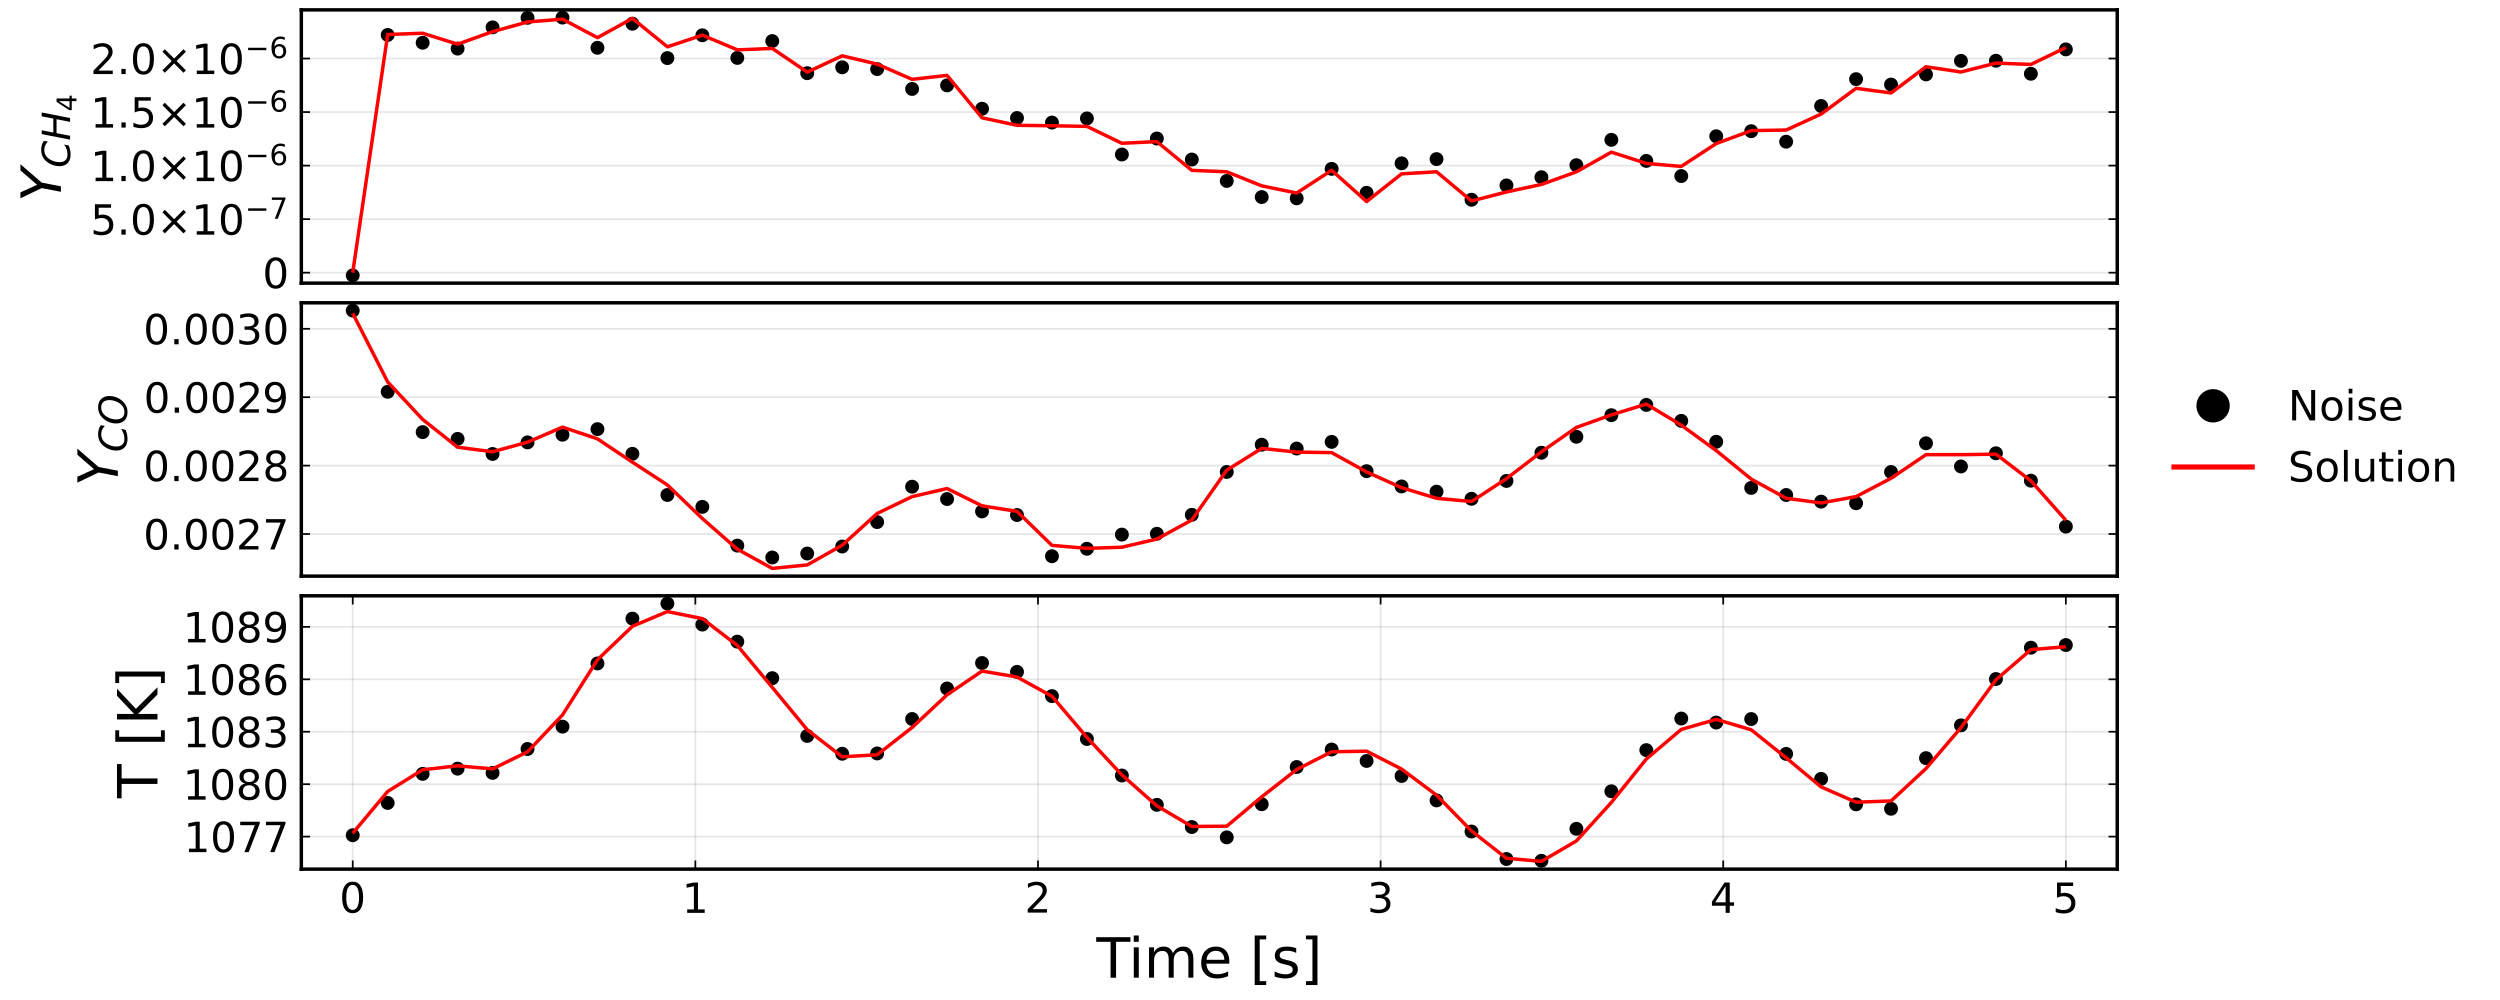 <?xml version="1.0" encoding="utf-8" standalone="no"?>
<!DOCTYPE svg PUBLIC "-//W3C//DTD SVG 1.1//EN"
  "http://www.w3.org/Graphics/SVG/1.1/DTD/svg11.dtd">
<!-- Created with matplotlib (https://matplotlib.org/) -->
<svg height="288pt" version="1.1" viewBox="0 0 720 288" width="720pt" xmlns="http://www.w3.org/2000/svg" xmlns:xlink="http://www.w3.org/1999/xlink">
 <defs>
  <style type="text/css">*{stroke-linecap:butt;stroke-linejoin:round;}</style>
 </defs>
 <g id="figure_1">
  <g id="patch_1">
   <path d="M 0 288 
L 720 288 
L 720 0 
L 0 0 
z
" style="fill:#ffffff;"/>
  </g>
  <g id="axes_1">
   <g id="patch_2">
    <path d="M 86.784 81.545 
L 609.765 81.545 
L 609.765 2.835 
L 86.784 2.835 
z
" style="fill:#ffffff;"/>
   </g>
   <g id="matplotlib.axis_1">
    <g id="xtick_1"/>
    <g id="xtick_2"/>
    <g id="xtick_3"/>
    <g id="xtick_4"/>
    <g id="xtick_5"/>
    <g id="xtick_6"/>
   </g>
   <g id="matplotlib.axis_2">
    <g id="ytick_1">
     <g id="line2d_1">
      <path clip-path="url(#pe1957a071e)" d="M 86.784 78.524 
L 609.765 78.524 
" style="fill:none;stroke:#000000;stroke-linecap:square;stroke-opacity:0.1;stroke-width:0.5;"/>
     </g>
     <g id="line2d_2">
      <defs>
       <path d="M 0 0 
L 2.5 0 
" id="m82d00d1cd9" style="stroke:#000000;stroke-width:0.5;"/>
      </defs>
      <g>
       <use style="stroke:#000000;stroke-width:0.5;" x="86.784" xlink:href="#m82d00d1cd9" y="78.524"/>
      </g>
     </g>
     <g id="line2d_3">
      <defs>
       <path d="M 0 0 
L -2.5 0 
" id="ma6e614c2e3" style="stroke:#000000;stroke-width:0.5;"/>
      </defs>
      <g>
       <use style="stroke:#000000;stroke-width:0.5;" x="609.765" xlink:href="#ma6e614c2e3" y="78.524"/>
      </g>
     </g>
     <g id="text_1">
      <!-- $\mathregular{0}$ -->
      <g transform="translate(75.604 83.083)scale(0.12 -0.12)">
       <defs>
        <path d="M 31.781 66.406 
Q 24.172 66.406 20.328 58.906 
Q 16.5 51.422 16.5 36.375 
Q 16.5 21.391 20.328 13.891 
Q 24.172 6.391 31.781 6.391 
Q 39.453 6.391 43.281 13.891 
Q 47.125 21.391 47.125 36.375 
Q 47.125 51.422 43.281 58.906 
Q 39.453 66.406 31.781 66.406 
z
M 31.781 74.219 
Q 44.047 74.219 50.516 64.516 
Q 56.984 54.828 56.984 36.375 
Q 56.984 17.969 50.516 8.266 
Q 44.047 -1.422 31.781 -1.422 
Q 19.531 -1.422 13.062 8.266 
Q 6.594 17.969 6.594 36.375 
Q 6.594 54.828 13.062 64.516 
Q 19.531 74.219 31.781 74.219 
z
" id="DejaVuSans-48"/>
       </defs>
       <use transform="translate(0 0.781)" xlink:href="#DejaVuSans-48"/>
      </g>
     </g>
    </g>
    <g id="ytick_2">
     <g id="line2d_4">
      <path clip-path="url(#pe1957a071e)" d="M 86.784 63.108 
L 609.765 63.108 
" style="fill:none;stroke:#000000;stroke-linecap:square;stroke-opacity:0.1;stroke-width:0.5;"/>
     </g>
     <g id="line2d_5">
      <g>
       <use style="stroke:#000000;stroke-width:0.5;" x="86.784" xlink:href="#m82d00d1cd9" y="63.108"/>
      </g>
     </g>
     <g id="line2d_6">
      <g>
       <use style="stroke:#000000;stroke-width:0.5;" x="609.765" xlink:href="#ma6e614c2e3" y="63.108"/>
      </g>
     </g>
     <g id="text_2">
      <!-- $\mathregular{5.0×10^{-7}}$ -->
      <g transform="translate(26.044 67.667)scale(0.12 -0.12)">
       <defs>
        <path d="M 10.797 72.906 
L 49.516 72.906 
L 49.516 64.594 
L 19.828 64.594 
L 19.828 46.734 
Q 21.969 47.469 24.109 47.828 
Q 26.266 48.188 28.422 48.188 
Q 40.625 48.188 47.75 41.5 
Q 54.891 34.812 54.891 23.391 
Q 54.891 11.625 47.562 5.094 
Q 40.234 -1.422 26.906 -1.422 
Q 22.312 -1.422 17.547 -0.641 
Q 12.797 0.141 7.719 1.703 
L 7.719 11.625 
Q 12.109 9.234 16.797 8.062 
Q 21.484 6.891 26.703 6.891 
Q 35.156 6.891 40.078 11.328 
Q 45.016 15.766 45.016 23.391 
Q 45.016 31 40.078 35.438 
Q 35.156 39.891 26.703 39.891 
Q 22.75 39.891 18.812 39.016 
Q 14.891 38.141 10.797 36.281 
z
" id="DejaVuSans-53"/>
        <path d="M 10.688 12.406 
L 21 12.406 
L 21 0 
L 10.688 0 
z
" id="DejaVuSans-46"/>
        <path d="M 70.125 53.719 
L 47.797 31.297 
L 70.125 8.984 
L 64.312 3.078 
L 41.891 25.484 
L 19.484 3.078 
L 13.719 8.984 
L 35.984 31.297 
L 13.719 53.719 
L 19.484 59.625 
L 41.891 37.203 
L 64.312 59.625 
z
" id="DejaVuSans-215"/>
        <path d="M 12.406 8.297 
L 28.516 8.297 
L 28.516 63.922 
L 10.984 60.406 
L 10.984 69.391 
L 28.422 72.906 
L 38.281 72.906 
L 38.281 8.297 
L 54.391 8.297 
L 54.391 0 
L 12.406 0 
z
" id="DejaVuSans-49"/>
        <path d="M 10.594 35.5 
L 73.188 35.5 
L 73.188 27.203 
L 10.594 27.203 
z
" id="DejaVuSans-8722"/>
        <path d="M 8.203 72.906 
L 55.078 72.906 
L 55.078 68.703 
L 28.609 0 
L 18.312 0 
L 43.219 64.594 
L 8.203 64.594 
z
" id="DejaVuSans-55"/>
       </defs>
       <use transform="translate(0 0.684)" xlink:href="#DejaVuSans-53"/>
       <use transform="translate(63.623 0.684)" xlink:href="#DejaVuSans-46"/>
       <use transform="translate(95.41 0.684)" xlink:href="#DejaVuSans-48"/>
       <use transform="translate(159.033 0.684)" xlink:href="#DejaVuSans-215"/>
       <use transform="translate(242.822 0.684)" xlink:href="#DejaVuSans-49"/>
       <use transform="translate(306.445 0.684)" xlink:href="#DejaVuSans-48"/>
       <use transform="translate(371.025 38.966)scale(0.7)" xlink:href="#DejaVuSans-8722"/>
       <use transform="translate(429.678 38.966)scale(0.7)" xlink:href="#DejaVuSans-55"/>
      </g>
     </g>
    </g>
    <g id="ytick_3">
     <g id="line2d_7">
      <path clip-path="url(#pe1957a071e)" d="M 86.784 47.693 
L 609.765 47.693 
" style="fill:none;stroke:#000000;stroke-linecap:square;stroke-opacity:0.1;stroke-width:0.5;"/>
     </g>
     <g id="line2d_8">
      <g>
       <use style="stroke:#000000;stroke-width:0.5;" x="86.784" xlink:href="#m82d00d1cd9" y="47.693"/>
      </g>
     </g>
     <g id="line2d_9">
      <g>
       <use style="stroke:#000000;stroke-width:0.5;" x="609.765" xlink:href="#ma6e614c2e3" y="47.693"/>
      </g>
     </g>
     <g id="text_3">
      <!-- $\mathregular{1.0×10^{-6}}$ -->
      <g transform="translate(26.044 52.252)scale(0.12 -0.12)">
       <defs>
        <path d="M 33.016 40.375 
Q 26.375 40.375 22.484 35.828 
Q 18.609 31.297 18.609 23.391 
Q 18.609 15.531 22.484 10.953 
Q 26.375 6.391 33.016 6.391 
Q 39.656 6.391 43.531 10.953 
Q 47.406 15.531 47.406 23.391 
Q 47.406 31.297 43.531 35.828 
Q 39.656 40.375 33.016 40.375 
z
M 52.594 71.297 
L 52.594 62.312 
Q 48.875 64.062 45.094 64.984 
Q 41.312 65.922 37.594 65.922 
Q 27.828 65.922 22.672 59.328 
Q 17.531 52.734 16.797 39.406 
Q 19.672 43.656 24.016 45.922 
Q 28.375 48.188 33.594 48.188 
Q 44.578 48.188 50.953 41.516 
Q 57.328 34.859 57.328 23.391 
Q 57.328 12.156 50.688 5.359 
Q 44.047 -1.422 33.016 -1.422 
Q 20.359 -1.422 13.672 8.266 
Q 6.984 17.969 6.984 36.375 
Q 6.984 53.656 15.188 63.938 
Q 23.391 74.219 37.203 74.219 
Q 40.922 74.219 44.703 73.484 
Q 48.484 72.75 52.594 71.297 
z
" id="DejaVuSans-54"/>
       </defs>
       <use transform="translate(0 0.766)" xlink:href="#DejaVuSans-49"/>
       <use transform="translate(63.623 0.766)" xlink:href="#DejaVuSans-46"/>
       <use transform="translate(95.41 0.766)" xlink:href="#DejaVuSans-48"/>
       <use transform="translate(159.033 0.766)" xlink:href="#DejaVuSans-215"/>
       <use transform="translate(242.822 0.766)" xlink:href="#DejaVuSans-49"/>
       <use transform="translate(306.445 0.766)" xlink:href="#DejaVuSans-48"/>
       <use transform="translate(371.025 39.047)scale(0.7)" xlink:href="#DejaVuSans-8722"/>
       <use transform="translate(429.678 39.047)scale(0.7)" xlink:href="#DejaVuSans-54"/>
      </g>
     </g>
    </g>
    <g id="ytick_4">
     <g id="line2d_10">
      <path clip-path="url(#pe1957a071e)" d="M 86.784 32.277 
L 609.765 32.277 
" style="fill:none;stroke:#000000;stroke-linecap:square;stroke-opacity:0.1;stroke-width:0.5;"/>
     </g>
     <g id="line2d_11">
      <g>
       <use style="stroke:#000000;stroke-width:0.5;" x="86.784" xlink:href="#m82d00d1cd9" y="32.277"/>
      </g>
     </g>
     <g id="line2d_12">
      <g>
       <use style="stroke:#000000;stroke-width:0.5;" x="609.765" xlink:href="#ma6e614c2e3" y="32.277"/>
      </g>
     </g>
     <g id="text_4">
      <!-- $\mathregular{1.5×10^{-6}}$ -->
      <g transform="translate(26.044 36.836)scale(0.12 -0.12)">
       <use transform="translate(0 0.766)" xlink:href="#DejaVuSans-49"/>
       <use transform="translate(63.623 0.766)" xlink:href="#DejaVuSans-46"/>
       <use transform="translate(95.41 0.766)" xlink:href="#DejaVuSans-53"/>
       <use transform="translate(159.033 0.766)" xlink:href="#DejaVuSans-215"/>
       <use transform="translate(242.822 0.766)" xlink:href="#DejaVuSans-49"/>
       <use transform="translate(306.445 0.766)" xlink:href="#DejaVuSans-48"/>
       <use transform="translate(371.025 39.047)scale(0.7)" xlink:href="#DejaVuSans-8722"/>
       <use transform="translate(429.678 39.047)scale(0.7)" xlink:href="#DejaVuSans-54"/>
      </g>
     </g>
    </g>
    <g id="ytick_5">
     <g id="line2d_13">
      <path clip-path="url(#pe1957a071e)" d="M 86.784 16.862 
L 609.765 16.862 
" style="fill:none;stroke:#000000;stroke-linecap:square;stroke-opacity:0.1;stroke-width:0.5;"/>
     </g>
     <g id="line2d_14">
      <g>
       <use style="stroke:#000000;stroke-width:0.5;" x="86.784" xlink:href="#m82d00d1cd9" y="16.862"/>
      </g>
     </g>
     <g id="line2d_15">
      <g>
       <use style="stroke:#000000;stroke-width:0.5;" x="609.765" xlink:href="#ma6e614c2e3" y="16.862"/>
      </g>
     </g>
     <g id="text_5">
      <!-- $\mathregular{2.0×10^{-6}}$ -->
      <g transform="translate(26.044 21.421)scale(0.12 -0.12)">
       <defs>
        <path d="M 19.188 8.297 
L 53.609 8.297 
L 53.609 0 
L 7.328 0 
L 7.328 8.297 
Q 12.938 14.109 22.625 23.891 
Q 32.328 33.688 34.812 36.531 
Q 39.547 41.844 41.422 45.531 
Q 43.312 49.219 43.312 52.781 
Q 43.312 58.594 39.234 62.25 
Q 35.156 65.922 28.609 65.922 
Q 23.969 65.922 18.812 64.312 
Q 13.672 62.703 7.812 59.422 
L 7.812 69.391 
Q 13.766 71.781 18.938 73 
Q 24.125 74.219 28.422 74.219 
Q 39.75 74.219 46.484 68.547 
Q 53.219 62.891 53.219 53.422 
Q 53.219 48.922 51.531 44.891 
Q 49.859 40.875 45.406 35.406 
Q 44.188 33.984 37.641 27.219 
Q 31.109 20.453 19.188 8.297 
z
" id="DejaVuSans-50"/>
       </defs>
       <use transform="translate(0 0.766)" xlink:href="#DejaVuSans-50"/>
       <use transform="translate(63.623 0.766)" xlink:href="#DejaVuSans-46"/>
       <use transform="translate(95.41 0.766)" xlink:href="#DejaVuSans-48"/>
       <use transform="translate(159.033 0.766)" xlink:href="#DejaVuSans-215"/>
       <use transform="translate(242.822 0.766)" xlink:href="#DejaVuSans-49"/>
       <use transform="translate(306.445 0.766)" xlink:href="#DejaVuSans-48"/>
       <use transform="translate(371.025 39.047)scale(0.7)" xlink:href="#DejaVuSans-8722"/>
       <use transform="translate(429.678 39.047)scale(0.7)" xlink:href="#DejaVuSans-54"/>
      </g>
     </g>
    </g>
    <g id="text_6">
     <!-- $Y_{CH_4}$ -->
     <g transform="translate(17.564 58.11)rotate(-90)scale(0.16 -0.16)">
      <defs>
       <path d="M 6.297 72.906 
L 16.891 72.906 
L 30.516 42.922 
L 56.5 72.906 
L 67.578 72.906 
L 34.516 34.719 
L 27.781 0 
L 17.922 0 
L 24.609 34.719 
z
" id="DejaVuSans-Oblique-89"/>
       <path d="M 69.484 67.281 
L 67.484 56.891 
Q 62.797 61.625 57.547 63.922 
Q 52.297 66.219 46.188 66.219 
Q 37.844 66.219 31.516 62.203 
Q 25.203 58.203 20.609 50 
Q 17.672 44.734 16.125 38.844 
Q 14.594 32.953 14.594 27 
Q 14.594 17.047 19.75 11.812 
Q 24.906 6.594 34.719 6.594 
Q 41.5 6.594 47.75 8.766 
Q 54 10.938 59.906 15.281 
L 57.625 3.609 
Q 51.812 1.125 45.875 -0.141 
Q 39.938 -1.422 33.984 -1.422 
Q 19.969 -1.422 12.078 6.188 
Q 4.203 13.812 4.203 27.391 
Q 4.203 36.078 7.203 44.469 
Q 10.203 52.875 15.828 59.812 
Q 21.781 67.188 29.422 70.703 
Q 37.062 74.219 47.219 74.219 
Q 53.469 74.219 59.062 72.484 
Q 64.656 70.75 69.484 67.281 
z
" id="DejaVuSans-Oblique-67"/>
       <path d="M 16.891 72.906 
L 26.812 72.906 
L 21 43.016 
L 56.781 43.016 
L 62.594 72.906 
L 72.516 72.906 
L 58.297 0 
L 48.391 0 
L 55.172 34.719 
L 19.391 34.719 
L 12.594 0 
L 2.688 0 
z
" id="DejaVuSans-Oblique-72"/>
       <path d="M 37.797 64.312 
L 12.891 25.391 
L 37.797 25.391 
z
M 35.203 72.906 
L 47.609 72.906 
L 47.609 25.391 
L 58.016 25.391 
L 58.016 17.188 
L 47.609 17.188 
L 47.609 0 
L 37.797 0 
L 37.797 17.188 
L 4.891 17.188 
L 4.891 26.703 
z
" id="DejaVuSans-52"/>
      </defs>
      <use transform="translate(0 0.094)" xlink:href="#DejaVuSans-Oblique-89"/>
      <use transform="translate(61.084 -16.312)scale(0.7)" xlink:href="#DejaVuSans-Oblique-67"/>
      <use transform="translate(109.961 -16.312)scale(0.7)" xlink:href="#DejaVuSans-Oblique-72"/>
      <use transform="translate(162.598 -27.797)scale(0.49)" xlink:href="#DejaVuSans-52"/>
     </g>
    </g>
   </g>
   <g id="PathCollection_1">
    <defs>
     <path d="M 0 2 
C 0.53 2 1.039 1.789 1.414 1.414 
C 1.789 1.039 2 0.53 2 0 
C 2 -0.53 1.789 -1.039 1.414 -1.414 
C 1.039 -1.789 0.53 -2 0 -2 
C -0.53 -2 -1.039 -1.789 -1.414 -1.414 
C -1.789 -1.039 -2 -0.53 -2 0 
C -2 0.53 -1.789 1.039 -1.414 1.414 
C -1.039 1.789 -0.53 2 0 2 
z
" id="m1ea143428f"/>
    </defs>
    <g clip-path="url(#pe1957a071e)">
     <use x="101.585" xlink:href="#m1ea143428f" y="79.318"/>
     <use x="111.654" xlink:href="#m1ea143428f" y="10.067"/>
     <use x="121.723" xlink:href="#m1ea143428f" y="12.313"/>
     <use x="131.792" xlink:href="#m1ea143428f" y="13.997"/>
     <use x="141.861" xlink:href="#m1ea143428f" y="7.881"/>
     <use x="151.93" xlink:href="#m1ea143428f" y="5.129"/>
     <use x="161.999" xlink:href="#m1ea143428f" y="5.062"/>
     <use x="172.068" xlink:href="#m1ea143428f" y="13.765"/>
     <use x="182.137" xlink:href="#m1ea143428f" y="6.831"/>
     <use x="192.206" xlink:href="#m1ea143428f" y="16.729"/>
     <use x="202.275" xlink:href="#m1ea143428f" y="10.167"/>
     <use x="212.344" xlink:href="#m1ea143428f" y="16.68"/>
     <use x="222.413" xlink:href="#m1ea143428f" y="11.827"/>
     <use x="232.481" xlink:href="#m1ea143428f" y="21.079"/>
     <use x="242.55" xlink:href="#m1ea143428f" y="19.386"/>
     <use x="252.619" xlink:href="#m1ea143428f" y="19.893"/>
     <use x="262.688" xlink:href="#m1ea143428f" y="25.621"/>
     <use x="272.757" xlink:href="#m1ea143428f" y="24.586"/>
     <use x="282.826" xlink:href="#m1ea143428f" y="31.317"/>
     <use x="292.895" xlink:href="#m1ea143428f" y="33.988"/>
     <use x="302.964" xlink:href="#m1ea143428f" y="35.294"/>
     <use x="313.033" xlink:href="#m1ea143428f" y="34.104"/>
     <use x="323.102" xlink:href="#m1ea143428f" y="44.502"/>
     <use x="333.171" xlink:href="#m1ea143428f" y="39.889"/>
     <use x="343.24" xlink:href="#m1ea143428f" y="45.942"/>
     <use x="353.309" xlink:href="#m1ea143428f" y="52.11"/>
     <use x="363.378" xlink:href="#m1ea143428f" y="56.75"/>
     <use x="373.447" xlink:href="#m1ea143428f" y="57.118"/>
     <use x="383.516" xlink:href="#m1ea143428f" y="48.633"/>
     <use x="393.585" xlink:href="#m1ea143428f" y="55.53"/>
     <use x="403.654" xlink:href="#m1ea143428f" y="47.042"/>
     <use x="413.723" xlink:href="#m1ea143428f" y="45.82"/>
     <use x="423.792" xlink:href="#m1ea143428f" y="57.523"/>
     <use x="433.861" xlink:href="#m1ea143428f" y="53.402"/>
     <use x="443.93" xlink:href="#m1ea143428f" y="51.043"/>
     <use x="453.999" xlink:href="#m1ea143428f" y="47.568"/>
     <use x="464.068" xlink:href="#m1ea143428f" y="40.274"/>
     <use x="474.136" xlink:href="#m1ea143428f" y="46.34"/>
     <use x="484.205" xlink:href="#m1ea143428f" y="50.703"/>
     <use x="494.274" xlink:href="#m1ea143428f" y="39.24"/>
     <use x="504.343" xlink:href="#m1ea143428f" y="37.786"/>
     <use x="514.412" xlink:href="#m1ea143428f" y="40.81"/>
     <use x="524.481" xlink:href="#m1ea143428f" y="30.52"/>
     <use x="534.55" xlink:href="#m1ea143428f" y="22.794"/>
     <use x="544.619" xlink:href="#m1ea143428f" y="24.354"/>
     <use x="554.688" xlink:href="#m1ea143428f" y="21.43"/>
     <use x="564.757" xlink:href="#m1ea143428f" y="17.522"/>
     <use x="574.826" xlink:href="#m1ea143428f" y="17.494"/>
     <use x="584.895" xlink:href="#m1ea143428f" y="21.249"/>
     <use x="594.964" xlink:href="#m1ea143428f" y="14.224"/>
    </g>
   </g>
   <g id="line2d_16">
    <path clip-path="url(#pe1957a071e)" d="M 101.585 78.524 
L 111.654 9.94 
L 121.723 9.571 
L 131.792 12.723 
L 141.861 9.108 
L 151.93 6.319 
L 161.999 5.524 
L 172.068 10.84 
L 182.137 5.298 
L 192.206 13.478 
L 202.275 10.121 
L 212.344 14.357 
L 222.413 13.943 
L 232.481 20.775 
L 242.55 16.08 
L 252.619 18.463 
L 262.688 22.85 
L 272.757 21.714 
L 282.826 33.932 
L 292.895 36.087 
L 302.964 36.216 
L 313.033 36.403 
L 323.102 41.265 
L 333.171 40.783 
L 343.24 49.058 
L 353.309 49.482 
L 363.378 53.525 
L 373.447 55.59 
L 383.516 49.046 
L 393.585 58.037 
L 403.654 50.066 
L 413.723 49.469 
L 423.792 57.88 
L 433.861 55.283 
L 443.93 53.119 
L 453.999 49.485 
L 464.068 43.819 
L 474.136 47.066 
L 484.205 47.927 
L 494.274 41.34 
L 504.343 37.618 
L 514.412 37.451 
L 524.481 32.853 
L 534.55 25.432 
L 544.619 26.775 
L 554.688 19.22 
L 564.757 20.733 
L 574.826 18.17 
L 584.895 18.557 
L 594.964 13.699 
" style="fill:none;stroke:#ff0000;"/>
   </g>
   <g id="patch_3">
    <path d="M 86.784 81.545 
L 86.784 2.835 
" style="fill:none;stroke:#000000;stroke-linecap:square;stroke-linejoin:miter;"/>
   </g>
   <g id="patch_4">
    <path d="M 609.765 81.545 
L 609.765 2.835 
" style="fill:none;stroke:#000000;stroke-linecap:square;stroke-linejoin:miter;"/>
   </g>
   <g id="patch_5">
    <path d="M 86.784 81.545 
L 609.765 81.545 
" style="fill:none;stroke:#000000;stroke-linecap:square;stroke-linejoin:miter;"/>
   </g>
   <g id="patch_6">
    <path d="M 86.784 2.835 
L 609.765 2.835 
" style="fill:none;stroke:#000000;stroke-linecap:square;stroke-linejoin:miter;"/>
   </g>
  </g>
  <g id="axes_2">
   <g id="patch_7">
    <path d="M 86.784 165.925 
L 609.765 165.925 
L 609.765 87.215 
L 86.784 87.215 
z
" style="fill:#ffffff;"/>
   </g>
   <g id="matplotlib.axis_3">
    <g id="xtick_7"/>
    <g id="xtick_8"/>
    <g id="xtick_9"/>
    <g id="xtick_10"/>
    <g id="xtick_11"/>
    <g id="xtick_12"/>
   </g>
   <g id="matplotlib.axis_4">
    <g id="ytick_6">
     <g id="line2d_17">
      <path clip-path="url(#p0b11e3a606)" d="M 86.784 153.79 
L 609.765 153.79 
" style="fill:none;stroke:#000000;stroke-linecap:square;stroke-opacity:0.1;stroke-width:0.5;"/>
     </g>
     <g id="line2d_18">
      <g>
       <use style="stroke:#000000;stroke-width:0.5;" x="86.784" xlink:href="#m82d00d1cd9" y="153.79"/>
      </g>
     </g>
     <g id="line2d_19">
      <g>
       <use style="stroke:#000000;stroke-width:0.5;" x="609.765" xlink:href="#ma6e614c2e3" y="153.79"/>
      </g>
     </g>
     <g id="text_7">
      <!-- $\mathregular{0.0027}$ -->
      <g transform="translate(41.284 158.349)scale(0.12 -0.12)">
       <use transform="translate(0 0.781)" xlink:href="#DejaVuSans-48"/>
       <use transform="translate(63.623 0.781)" xlink:href="#DejaVuSans-46"/>
       <use transform="translate(95.41 0.781)" xlink:href="#DejaVuSans-48"/>
       <use transform="translate(159.033 0.781)" xlink:href="#DejaVuSans-48"/>
       <use transform="translate(222.656 0.781)" xlink:href="#DejaVuSans-50"/>
       <use transform="translate(286.279 0.781)" xlink:href="#DejaVuSans-55"/>
      </g>
     </g>
    </g>
    <g id="ytick_7">
     <g id="line2d_20">
      <path clip-path="url(#p0b11e3a606)" d="M 86.784 134.09 
L 609.765 134.09 
" style="fill:none;stroke:#000000;stroke-linecap:square;stroke-opacity:0.1;stroke-width:0.5;"/>
     </g>
     <g id="line2d_21">
      <g>
       <use style="stroke:#000000;stroke-width:0.5;" x="86.784" xlink:href="#m82d00d1cd9" y="134.09"/>
      </g>
     </g>
     <g id="line2d_22">
      <g>
       <use style="stroke:#000000;stroke-width:0.5;" x="609.765" xlink:href="#ma6e614c2e3" y="134.09"/>
      </g>
     </g>
     <g id="text_8">
      <!-- $\mathregular{0.0028}$ -->
      <g transform="translate(41.284 138.649)scale(0.12 -0.12)">
       <defs>
        <path d="M 31.781 34.625 
Q 24.75 34.625 20.719 30.859 
Q 16.703 27.094 16.703 20.516 
Q 16.703 13.922 20.719 10.156 
Q 24.75 6.391 31.781 6.391 
Q 38.812 6.391 42.859 10.172 
Q 46.922 13.969 46.922 20.516 
Q 46.922 27.094 42.891 30.859 
Q 38.875 34.625 31.781 34.625 
z
M 21.922 38.812 
Q 15.578 40.375 12.031 44.719 
Q 8.5 49.078 8.5 55.328 
Q 8.5 64.062 14.719 69.141 
Q 20.953 74.219 31.781 74.219 
Q 42.672 74.219 48.875 69.141 
Q 55.078 64.062 55.078 55.328 
Q 55.078 49.078 51.531 44.719 
Q 48 40.375 41.703 38.812 
Q 48.828 37.156 52.797 32.312 
Q 56.781 27.484 56.781 20.516 
Q 56.781 9.906 50.312 4.234 
Q 43.844 -1.422 31.781 -1.422 
Q 19.734 -1.422 13.25 4.234 
Q 6.781 9.906 6.781 20.516 
Q 6.781 27.484 10.781 32.312 
Q 14.797 37.156 21.922 38.812 
z
M 18.312 54.391 
Q 18.312 48.734 21.844 45.562 
Q 25.391 42.391 31.781 42.391 
Q 38.141 42.391 41.719 45.562 
Q 45.312 48.734 45.312 54.391 
Q 45.312 60.062 41.719 63.234 
Q 38.141 66.406 31.781 66.406 
Q 25.391 66.406 21.844 63.234 
Q 18.312 60.062 18.312 54.391 
z
" id="DejaVuSans-56"/>
       </defs>
       <use transform="translate(0 0.781)" xlink:href="#DejaVuSans-48"/>
       <use transform="translate(63.623 0.781)" xlink:href="#DejaVuSans-46"/>
       <use transform="translate(95.41 0.781)" xlink:href="#DejaVuSans-48"/>
       <use transform="translate(159.033 0.781)" xlink:href="#DejaVuSans-48"/>
       <use transform="translate(222.656 0.781)" xlink:href="#DejaVuSans-50"/>
       <use transform="translate(286.279 0.781)" xlink:href="#DejaVuSans-56"/>
      </g>
     </g>
    </g>
    <g id="ytick_8">
     <g id="line2d_23">
      <path clip-path="url(#p0b11e3a606)" d="M 86.784 114.39 
L 609.765 114.39 
" style="fill:none;stroke:#000000;stroke-linecap:square;stroke-opacity:0.1;stroke-width:0.5;"/>
     </g>
     <g id="line2d_24">
      <g>
       <use style="stroke:#000000;stroke-width:0.5;" x="86.784" xlink:href="#m82d00d1cd9" y="114.39"/>
      </g>
     </g>
     <g id="line2d_25">
      <g>
       <use style="stroke:#000000;stroke-width:0.5;" x="609.765" xlink:href="#ma6e614c2e3" y="114.39"/>
      </g>
     </g>
     <g id="text_9">
      <!-- $\mathregular{0.0029}$ -->
      <g transform="translate(41.404 118.949)scale(0.12 -0.12)">
       <defs>
        <path d="M 10.984 1.516 
L 10.984 10.5 
Q 14.703 8.734 18.5 7.812 
Q 22.312 6.891 25.984 6.891 
Q 35.75 6.891 40.891 13.453 
Q 46.047 20.016 46.781 33.406 
Q 43.953 29.203 39.594 26.953 
Q 35.25 24.703 29.984 24.703 
Q 19.047 24.703 12.672 31.312 
Q 6.297 37.938 6.297 49.422 
Q 6.297 60.641 12.938 67.422 
Q 19.578 74.219 30.609 74.219 
Q 43.266 74.219 49.922 64.516 
Q 56.594 54.828 56.594 36.375 
Q 56.594 19.141 48.406 8.859 
Q 40.234 -1.422 26.422 -1.422 
Q 22.703 -1.422 18.891 -0.688 
Q 15.094 0.047 10.984 1.516 
z
M 30.609 32.422 
Q 37.25 32.422 41.125 36.953 
Q 45.016 41.5 45.016 49.422 
Q 45.016 57.281 41.125 61.844 
Q 37.25 66.406 30.609 66.406 
Q 23.969 66.406 20.094 61.844 
Q 16.219 57.281 16.219 49.422 
Q 16.219 41.5 20.094 36.953 
Q 23.969 32.422 30.609 32.422 
z
" id="DejaVuSans-57"/>
       </defs>
       <use transform="translate(0 0.781)" xlink:href="#DejaVuSans-48"/>
       <use transform="translate(63.623 0.781)" xlink:href="#DejaVuSans-46"/>
       <use transform="translate(95.41 0.781)" xlink:href="#DejaVuSans-48"/>
       <use transform="translate(159.033 0.781)" xlink:href="#DejaVuSans-48"/>
       <use transform="translate(222.656 0.781)" xlink:href="#DejaVuSans-50"/>
       <use transform="translate(284.529 0.781)" xlink:href="#DejaVuSans-57"/>
      </g>
     </g>
    </g>
    <g id="ytick_9">
     <g id="line2d_26">
      <path clip-path="url(#p0b11e3a606)" d="M 86.784 94.69 
L 609.765 94.69 
" style="fill:none;stroke:#000000;stroke-linecap:square;stroke-opacity:0.1;stroke-width:0.5;"/>
     </g>
     <g id="line2d_27">
      <g>
       <use style="stroke:#000000;stroke-width:0.5;" x="86.784" xlink:href="#m82d00d1cd9" y="94.69"/>
      </g>
     </g>
     <g id="line2d_28">
      <g>
       <use style="stroke:#000000;stroke-width:0.5;" x="609.765" xlink:href="#ma6e614c2e3" y="94.69"/>
      </g>
     </g>
     <g id="text_10">
      <!-- $\mathregular{0.0030}$ -->
      <g transform="translate(41.284 99.25)scale(0.12 -0.12)">
       <defs>
        <path d="M 40.578 39.312 
Q 47.656 37.797 51.625 33 
Q 55.609 28.219 55.609 21.188 
Q 55.609 10.406 48.188 4.484 
Q 40.766 -1.422 27.094 -1.422 
Q 22.516 -1.422 17.656 -0.516 
Q 12.797 0.391 7.625 2.203 
L 7.625 11.719 
Q 11.719 9.328 16.594 8.109 
Q 21.484 6.891 26.812 6.891 
Q 36.078 6.891 40.938 10.547 
Q 45.797 14.203 45.797 21.188 
Q 45.797 27.641 41.281 31.266 
Q 36.766 34.906 28.719 34.906 
L 20.219 34.906 
L 20.219 43.016 
L 29.109 43.016 
Q 36.375 43.016 40.234 45.922 
Q 44.094 48.828 44.094 54.297 
Q 44.094 59.906 40.109 62.906 
Q 36.141 65.922 28.719 65.922 
Q 24.656 65.922 20.016 65.031 
Q 15.375 64.156 9.812 62.312 
L 9.812 71.094 
Q 15.438 72.656 20.344 73.438 
Q 25.25 74.219 29.594 74.219 
Q 40.828 74.219 47.359 69.109 
Q 53.906 64.016 53.906 55.328 
Q 53.906 49.266 50.438 45.094 
Q 46.969 40.922 40.578 39.312 
z
" id="DejaVuSans-51"/>
       </defs>
       <use transform="translate(0 0.781)" xlink:href="#DejaVuSans-48"/>
       <use transform="translate(63.623 0.781)" xlink:href="#DejaVuSans-46"/>
       <use transform="translate(95.41 0.781)" xlink:href="#DejaVuSans-48"/>
       <use transform="translate(159.033 0.781)" xlink:href="#DejaVuSans-48"/>
       <use transform="translate(222.656 0.781)" xlink:href="#DejaVuSans-51"/>
       <use transform="translate(286.279 0.781)" xlink:href="#DejaVuSans-48"/>
      </g>
     </g>
    </g>
    <g id="text_11">
     <!-- $Y_{CO}$ -->
     <g transform="translate(33.956 140.01)rotate(-90)scale(0.16 -0.16)">
      <defs>
       <path d="M 45.609 66.219 
Q 37.5 66.219 31.297 62.281 
Q 25.094 58.344 20.516 50.297 
Q 17.578 45.172 16.031 39.406 
Q 14.5 33.641 14.5 27.781 
Q 14.5 17.625 19.359 12.109 
Q 24.219 6.594 33.109 6.594 
Q 41.109 6.594 47.375 10.562 
Q 53.656 14.547 58.109 22.406 
Q 61.078 27.688 62.641 33.469 
Q 64.203 39.266 64.203 45.016 
Q 64.203 55.125 59.312 60.672 
Q 54.438 66.219 45.609 66.219 
z
M 32.812 -1.422 
Q 19.391 -1.422 11.688 6.531 
Q 4 14.5 4 28.328 
Q 4 36.234 7 44.484 
Q 10.016 52.734 15.281 59.188 
Q 21.484 66.75 29.094 70.484 
Q 36.719 74.219 45.906 74.219 
Q 59.281 74.219 66.984 66.328 
Q 74.703 58.453 74.703 44.828 
Q 74.703 36.422 71.766 28.312 
Q 68.844 20.219 63.375 13.625 
Q 57.125 6 49.578 2.281 
Q 42.047 -1.422 32.812 -1.422 
z
" id="DejaVuSans-Oblique-79"/>
      </defs>
      <use transform="translate(0 0.094)" xlink:href="#DejaVuSans-Oblique-89"/>
      <use transform="translate(61.084 -16.312)scale(0.7)" xlink:href="#DejaVuSans-Oblique-67"/>
      <use transform="translate(109.961 -16.312)scale(0.7)" xlink:href="#DejaVuSans-Oblique-79"/>
     </g>
    </g>
   </g>
   <g id="PathCollection_2">
    <g clip-path="url(#p0b11e3a606)">
     <use x="101.585" xlink:href="#m1ea143428f" y="89.442"/>
     <use x="111.654" xlink:href="#m1ea143428f" y="112.835"/>
     <use x="121.723" xlink:href="#m1ea143428f" y="124.447"/>
     <use x="131.792" xlink:href="#m1ea143428f" y="126.396"/>
     <use x="141.861" xlink:href="#m1ea143428f" y="130.741"/>
     <use x="151.93" xlink:href="#m1ea143428f" y="127.409"/>
     <use x="161.999" xlink:href="#m1ea143428f" y="125.203"/>
     <use x="172.068" xlink:href="#m1ea143428f" y="123.593"/>
     <use x="182.137" xlink:href="#m1ea143428f" y="130.7"/>
     <use x="192.206" xlink:href="#m1ea143428f" y="142.556"/>
     <use x="202.275" xlink:href="#m1ea143428f" y="145.978"/>
     <use x="212.344" xlink:href="#m1ea143428f" y="157.133"/>
     <use x="222.413" xlink:href="#m1ea143428f" y="160.559"/>
     <use x="232.481" xlink:href="#m1ea143428f" y="159.415"/>
     <use x="242.55" xlink:href="#m1ea143428f" y="157.391"/>
     <use x="252.619" xlink:href="#m1ea143428f" y="150.356"/>
     <use x="262.688" xlink:href="#m1ea143428f" y="140.17"/>
     <use x="272.757" xlink:href="#m1ea143428f" y="143.718"/>
     <use x="282.826" xlink:href="#m1ea143428f" y="147.285"/>
     <use x="292.895" xlink:href="#m1ea143428f" y="148.329"/>
     <use x="302.964" xlink:href="#m1ea143428f" y="160.191"/>
     <use x="313.033" xlink:href="#m1ea143428f" y="158.046"/>
     <use x="323.102" xlink:href="#m1ea143428f" y="153.961"/>
     <use x="333.171" xlink:href="#m1ea143428f" y="153.729"/>
     <use x="343.24" xlink:href="#m1ea143428f" y="148.264"/>
     <use x="353.309" xlink:href="#m1ea143428f" y="135.926"/>
     <use x="363.378" xlink:href="#m1ea143428f" y="128.077"/>
     <use x="373.447" xlink:href="#m1ea143428f" y="129.182"/>
     <use x="383.516" xlink:href="#m1ea143428f" y="127.262"/>
     <use x="393.585" xlink:href="#m1ea143428f" y="135.695"/>
     <use x="403.654" xlink:href="#m1ea143428f" y="140.099"/>
     <use x="413.723" xlink:href="#m1ea143428f" y="141.597"/>
     <use x="423.792" xlink:href="#m1ea143428f" y="143.657"/>
     <use x="433.861" xlink:href="#m1ea143428f" y="138.511"/>
     <use x="443.93" xlink:href="#m1ea143428f" y="130.389"/>
     <use x="453.999" xlink:href="#m1ea143428f" y="125.793"/>
     <use x="464.068" xlink:href="#m1ea143428f" y="119.571"/>
     <use x="474.136" xlink:href="#m1ea143428f" y="116.616"/>
     <use x="484.205" xlink:href="#m1ea143428f" y="121.208"/>
     <use x="494.274" xlink:href="#m1ea143428f" y="127.231"/>
     <use x="504.343" xlink:href="#m1ea143428f" y="140.518"/>
     <use x="514.412" xlink:href="#m1ea143428f" y="142.558"/>
     <use x="524.481" xlink:href="#m1ea143428f" y="144.473"/>
     <use x="534.55" xlink:href="#m1ea143428f" y="144.936"/>
     <use x="544.619" xlink:href="#m1ea143428f" y="135.933"/>
     <use x="554.688" xlink:href="#m1ea143428f" y="127.664"/>
     <use x="564.757" xlink:href="#m1ea143428f" y="134.34"/>
     <use x="574.826" xlink:href="#m1ea143428f" y="130.541"/>
     <use x="584.895" xlink:href="#m1ea143428f" y="138.431"/>
     <use x="594.964" xlink:href="#m1ea143428f" y="151.664"/>
    </g>
   </g>
   <g id="line2d_29">
    <path clip-path="url(#p0b11e3a606)" d="M 101.585 90.243 
L 111.654 110.002 
L 121.723 120.795 
L 131.792 128.794 
L 141.861 130.11 
L 151.93 127.342 
L 161.999 123.007 
L 172.068 126.392 
L 182.137 133.107 
L 192.206 139.667 
L 202.275 149.339 
L 212.344 158.168 
L 222.413 163.698 
L 232.481 162.7 
L 242.55 157.026 
L 252.619 147.878 
L 262.688 143.029 
L 272.757 140.699 
L 282.826 145.69 
L 292.895 147.266 
L 302.964 157.068 
L 313.033 157.927 
L 323.102 157.603 
L 333.171 155.242 
L 343.24 149.759 
L 353.309 135.404 
L 363.378 129.13 
L 373.447 130.209 
L 383.516 130.351 
L 393.585 135.919 
L 403.654 140.443 
L 413.723 143.512 
L 423.792 144.439 
L 433.861 137.849 
L 443.93 130.131 
L 453.999 123.097 
L 464.068 119.484 
L 474.136 116.373 
L 484.205 122.442 
L 494.274 129.766 
L 504.343 137.973 
L 514.412 143.493 
L 524.481 144.858 
L 534.55 143.015 
L 544.619 137.746 
L 554.688 130.942 
L 564.757 130.952 
L 574.826 130.793 
L 584.895 138.481 
L 594.964 149.833 
" style="fill:none;stroke:#ff0000;"/>
   </g>
   <g id="patch_8">
    <path d="M 86.784 165.925 
L 86.784 87.215 
" style="fill:none;stroke:#000000;stroke-linecap:square;stroke-linejoin:miter;"/>
   </g>
   <g id="patch_9">
    <path d="M 609.765 165.925 
L 609.765 87.215 
" style="fill:none;stroke:#000000;stroke-linecap:square;stroke-linejoin:miter;"/>
   </g>
   <g id="patch_10">
    <path d="M 86.784 165.925 
L 609.765 165.925 
" style="fill:none;stroke:#000000;stroke-linecap:square;stroke-linejoin:miter;"/>
   </g>
   <g id="patch_11">
    <path d="M 86.784 87.215 
L 609.765 87.215 
" style="fill:none;stroke:#000000;stroke-linecap:square;stroke-linejoin:miter;"/>
   </g>
   <g id="legend_1">
    <g id="line2d_30">
     <path d="M 625.365 116.874 
L 649.365 116.874 
" style="fill:none;"/>
    </g>
    <g id="line2d_31">
     <defs>
      <path d="M 0 4.8 
C 1.273 4.8 2.494 4.294 3.394 3.394 
C 4.294 2.494 4.8 1.273 4.8 0 
C 4.8 -1.273 4.294 -2.494 3.394 -3.394 
C 2.494 -4.294 1.273 -4.8 0 -4.8 
C -1.273 -4.8 -2.494 -4.294 -3.394 -3.394 
C -4.294 -2.494 -4.8 -1.273 -4.8 0 
C -4.8 1.273 -4.294 2.494 -3.394 3.394 
C -2.494 4.294 -1.273 4.8 0 4.8 
z
" id="m6e220ff1c7"/>
     </defs>
     <g>
      <use x="637.365" xlink:href="#m6e220ff1c7" y="116.874"/>
     </g>
    </g>
    <g id="text_12">
     <!-- Noise -->
     <g transform="translate(658.965 121.074)scale(0.12 -0.12)">
      <defs>
       <path d="M 9.812 72.906 
L 23.094 72.906 
L 55.422 11.922 
L 55.422 72.906 
L 64.984 72.906 
L 64.984 0 
L 51.703 0 
L 19.391 60.984 
L 19.391 0 
L 9.812 0 
z
" id="DejaVuSans-78"/>
       <path d="M 30.609 48.391 
Q 23.391 48.391 19.188 42.75 
Q 14.984 37.109 14.984 27.297 
Q 14.984 17.484 19.156 11.844 
Q 23.344 6.203 30.609 6.203 
Q 37.797 6.203 41.984 11.859 
Q 46.188 17.531 46.188 27.297 
Q 46.188 37.016 41.984 42.703 
Q 37.797 48.391 30.609 48.391 
z
M 30.609 56 
Q 42.328 56 49.016 48.375 
Q 55.719 40.766 55.719 27.297 
Q 55.719 13.875 49.016 6.219 
Q 42.328 -1.422 30.609 -1.422 
Q 18.844 -1.422 12.172 6.219 
Q 5.516 13.875 5.516 27.297 
Q 5.516 40.766 12.172 48.375 
Q 18.844 56 30.609 56 
z
" id="DejaVuSans-111"/>
       <path d="M 9.422 54.688 
L 18.406 54.688 
L 18.406 0 
L 9.422 0 
z
M 9.422 75.984 
L 18.406 75.984 
L 18.406 64.594 
L 9.422 64.594 
z
" id="DejaVuSans-105"/>
       <path d="M 44.281 53.078 
L 44.281 44.578 
Q 40.484 46.531 36.375 47.5 
Q 32.281 48.484 27.875 48.484 
Q 21.188 48.484 17.844 46.438 
Q 14.5 44.391 14.5 40.281 
Q 14.5 37.156 16.891 35.375 
Q 19.281 33.594 26.516 31.984 
L 29.594 31.297 
Q 39.156 29.25 43.188 25.516 
Q 47.219 21.781 47.219 15.094 
Q 47.219 7.469 41.188 3.016 
Q 35.156 -1.422 24.609 -1.422 
Q 20.219 -1.422 15.453 -0.562 
Q 10.688 0.297 5.422 2 
L 5.422 11.281 
Q 10.406 8.688 15.234 7.391 
Q 20.062 6.109 24.812 6.109 
Q 31.156 6.109 34.562 8.281 
Q 37.984 10.453 37.984 14.406 
Q 37.984 18.062 35.516 20.016 
Q 33.062 21.969 24.703 23.781 
L 21.578 24.516 
Q 13.234 26.266 9.516 29.906 
Q 5.812 33.547 5.812 39.891 
Q 5.812 47.609 11.281 51.797 
Q 16.75 56 26.812 56 
Q 31.781 56 36.172 55.266 
Q 40.578 54.547 44.281 53.078 
z
" id="DejaVuSans-115"/>
       <path d="M 56.203 29.594 
L 56.203 25.203 
L 14.891 25.203 
Q 15.484 15.922 20.484 11.062 
Q 25.484 6.203 34.422 6.203 
Q 39.594 6.203 44.453 7.469 
Q 49.312 8.734 54.109 11.281 
L 54.109 2.781 
Q 49.266 0.734 44.188 -0.344 
Q 39.109 -1.422 33.891 -1.422 
Q 20.797 -1.422 13.156 6.188 
Q 5.516 13.812 5.516 26.812 
Q 5.516 40.234 12.766 48.109 
Q 20.016 56 32.328 56 
Q 43.359 56 49.781 48.891 
Q 56.203 41.797 56.203 29.594 
z
M 47.219 32.234 
Q 47.125 39.594 43.094 43.984 
Q 39.062 48.391 32.422 48.391 
Q 24.906 48.391 20.391 44.141 
Q 15.875 39.891 15.188 32.172 
z
" id="DejaVuSans-101"/>
      </defs>
      <use xlink:href="#DejaVuSans-78"/>
      <use x="74.805" xlink:href="#DejaVuSans-111"/>
      <use x="135.986" xlink:href="#DejaVuSans-105"/>
      <use x="163.77" xlink:href="#DejaVuSans-115"/>
      <use x="215.869" xlink:href="#DejaVuSans-101"/>
     </g>
    </g>
    <g id="line2d_32">
     <path d="M 625.365 134.488 
L 649.365 134.488 
" style="fill:none;stroke:#ff0000;stroke-linejoin:miter;stroke-width:1.5;"/>
    </g>
    <g id="line2d_33"/>
    <g id="text_13">
     <!-- Solution -->
     <g transform="translate(658.965 138.688)scale(0.12 -0.12)">
      <defs>
       <path d="M 53.516 70.516 
L 53.516 60.891 
Q 47.906 63.578 42.922 64.891 
Q 37.938 66.219 33.297 66.219 
Q 25.25 66.219 20.875 63.094 
Q 16.5 59.969 16.5 54.203 
Q 16.5 49.359 19.406 46.891 
Q 22.312 44.438 30.422 42.922 
L 36.375 41.703 
Q 47.406 39.594 52.656 34.297 
Q 57.906 29 57.906 20.125 
Q 57.906 9.516 50.797 4.047 
Q 43.703 -1.422 29.984 -1.422 
Q 24.812 -1.422 18.969 -0.25 
Q 13.141 0.922 6.891 3.219 
L 6.891 13.375 
Q 12.891 10.016 18.656 8.297 
Q 24.422 6.594 29.984 6.594 
Q 38.422 6.594 43.016 9.906 
Q 47.609 13.234 47.609 19.391 
Q 47.609 24.75 44.312 27.781 
Q 41.016 30.812 33.5 32.328 
L 27.484 33.5 
Q 16.453 35.688 11.516 40.375 
Q 6.594 45.062 6.594 53.422 
Q 6.594 63.094 13.406 68.656 
Q 20.219 74.219 32.172 74.219 
Q 37.312 74.219 42.625 73.281 
Q 47.953 72.359 53.516 70.516 
z
" id="DejaVuSans-83"/>
       <path d="M 9.422 75.984 
L 18.406 75.984 
L 18.406 0 
L 9.422 0 
z
" id="DejaVuSans-108"/>
       <path d="M 8.5 21.578 
L 8.5 54.688 
L 17.484 54.688 
L 17.484 21.922 
Q 17.484 14.156 20.5 10.266 
Q 23.531 6.391 29.594 6.391 
Q 36.859 6.391 41.078 11.031 
Q 45.312 15.672 45.312 23.688 
L 45.312 54.688 
L 54.297 54.688 
L 54.297 0 
L 45.312 0 
L 45.312 8.406 
Q 42.047 3.422 37.719 1 
Q 33.406 -1.422 27.688 -1.422 
Q 18.266 -1.422 13.375 4.438 
Q 8.5 10.297 8.5 21.578 
z
M 31.109 56 
z
" id="DejaVuSans-117"/>
       <path d="M 18.312 70.219 
L 18.312 54.688 
L 36.812 54.688 
L 36.812 47.703 
L 18.312 47.703 
L 18.312 18.016 
Q 18.312 11.328 20.141 9.422 
Q 21.969 7.516 27.594 7.516 
L 36.812 7.516 
L 36.812 0 
L 27.594 0 
Q 17.188 0 13.234 3.875 
Q 9.281 7.766 9.281 18.016 
L 9.281 47.703 
L 2.688 47.703 
L 2.688 54.688 
L 9.281 54.688 
L 9.281 70.219 
z
" id="DejaVuSans-116"/>
       <path d="M 54.891 33.016 
L 54.891 0 
L 45.906 0 
L 45.906 32.719 
Q 45.906 40.484 42.875 44.328 
Q 39.844 48.188 33.797 48.188 
Q 26.516 48.188 22.312 43.547 
Q 18.109 38.922 18.109 30.906 
L 18.109 0 
L 9.078 0 
L 9.078 54.688 
L 18.109 54.688 
L 18.109 46.188 
Q 21.344 51.125 25.703 53.562 
Q 30.078 56 35.797 56 
Q 45.219 56 50.047 50.172 
Q 54.891 44.344 54.891 33.016 
z
" id="DejaVuSans-110"/>
      </defs>
      <use xlink:href="#DejaVuSans-83"/>
      <use x="63.477" xlink:href="#DejaVuSans-111"/>
      <use x="124.658" xlink:href="#DejaVuSans-108"/>
      <use x="152.441" xlink:href="#DejaVuSans-117"/>
      <use x="215.82" xlink:href="#DejaVuSans-116"/>
      <use x="255.029" xlink:href="#DejaVuSans-105"/>
      <use x="282.812" xlink:href="#DejaVuSans-111"/>
      <use x="343.994" xlink:href="#DejaVuSans-110"/>
     </g>
    </g>
   </g>
  </g>
  <g id="axes_3">
   <g id="patch_12">
    <path d="M 86.784 250.305 
L 609.765 250.305 
L 609.765 171.595 
L 86.784 171.595 
z
" style="fill:#ffffff;"/>
   </g>
   <g id="matplotlib.axis_5">
    <g id="xtick_13">
     <g id="line2d_34">
      <path clip-path="url(#pd79fc983da)" d="M 101.585 250.305 
L 101.585 171.595 
" style="fill:none;stroke:#000000;stroke-linecap:square;stroke-opacity:0.1;stroke-width:0.5;"/>
     </g>
     <g id="line2d_35">
      <defs>
       <path d="M 0 0 
L 0 -2.5 
" id="m4918fb3c8e" style="stroke:#000000;stroke-width:0.5;"/>
      </defs>
      <g>
       <use style="stroke:#000000;stroke-width:0.5;" x="101.585" xlink:href="#m4918fb3c8e" y="250.305"/>
      </g>
     </g>
     <g id="line2d_36">
      <defs>
       <path d="M 0 0 
L 0 2.5 
" id="m5f6e5d5b80" style="stroke:#000000;stroke-width:0.5;"/>
      </defs>
      <g>
       <use style="stroke:#000000;stroke-width:0.5;" x="101.585" xlink:href="#m5f6e5d5b80" y="171.595"/>
      </g>
     </g>
     <g id="text_14">
      <!-- $\mathregular{0}$ -->
      <g transform="translate(97.745 262.923)scale(0.12 -0.12)">
       <use transform="translate(0 0.781)" xlink:href="#DejaVuSans-48"/>
      </g>
     </g>
    </g>
    <g id="xtick_14">
     <g id="line2d_37">
      <path clip-path="url(#pd79fc983da)" d="M 200.261 250.305 
L 200.261 171.595 
" style="fill:none;stroke:#000000;stroke-linecap:square;stroke-opacity:0.1;stroke-width:0.5;"/>
     </g>
     <g id="line2d_38">
      <g>
       <use style="stroke:#000000;stroke-width:0.5;" x="200.261" xlink:href="#m4918fb3c8e" y="250.305"/>
      </g>
     </g>
     <g id="line2d_39">
      <g>
       <use style="stroke:#000000;stroke-width:0.5;" x="200.261" xlink:href="#m5f6e5d5b80" y="171.595"/>
      </g>
     </g>
     <g id="text_15">
      <!-- $\mathregular{1}$ -->
      <g transform="translate(196.421 262.923)scale(0.12 -0.12)">
       <use transform="translate(0 0.094)" xlink:href="#DejaVuSans-49"/>
      </g>
     </g>
    </g>
    <g id="xtick_15">
     <g id="line2d_40">
      <path clip-path="url(#pd79fc983da)" d="M 298.937 250.305 
L 298.937 171.595 
" style="fill:none;stroke:#000000;stroke-linecap:square;stroke-opacity:0.1;stroke-width:0.5;"/>
     </g>
     <g id="line2d_41">
      <g>
       <use style="stroke:#000000;stroke-width:0.5;" x="298.937" xlink:href="#m4918fb3c8e" y="250.305"/>
      </g>
     </g>
     <g id="line2d_42">
      <g>
       <use style="stroke:#000000;stroke-width:0.5;" x="298.937" xlink:href="#m5f6e5d5b80" y="171.595"/>
      </g>
     </g>
     <g id="text_16">
      <!-- $\mathregular{2}$ -->
      <g transform="translate(295.097 262.923)scale(0.12 -0.12)">
       <use transform="translate(0 0.781)" xlink:href="#DejaVuSans-50"/>
      </g>
     </g>
    </g>
    <g id="xtick_16">
     <g id="line2d_43">
      <path clip-path="url(#pd79fc983da)" d="M 397.612 250.305 
L 397.612 171.595 
" style="fill:none;stroke:#000000;stroke-linecap:square;stroke-opacity:0.1;stroke-width:0.5;"/>
     </g>
     <g id="line2d_44">
      <g>
       <use style="stroke:#000000;stroke-width:0.5;" x="397.612" xlink:href="#m4918fb3c8e" y="250.305"/>
      </g>
     </g>
     <g id="line2d_45">
      <g>
       <use style="stroke:#000000;stroke-width:0.5;" x="397.612" xlink:href="#m5f6e5d5b80" y="171.595"/>
      </g>
     </g>
     <g id="text_17">
      <!-- $\mathregular{3}$ -->
      <g transform="translate(393.772 262.923)scale(0.12 -0.12)">
       <use transform="translate(0 0.781)" xlink:href="#DejaVuSans-51"/>
      </g>
     </g>
    </g>
    <g id="xtick_17">
     <g id="line2d_46">
      <path clip-path="url(#pd79fc983da)" d="M 496.288 250.305 
L 496.288 171.595 
" style="fill:none;stroke:#000000;stroke-linecap:square;stroke-opacity:0.1;stroke-width:0.5;"/>
     </g>
     <g id="line2d_47">
      <g>
       <use style="stroke:#000000;stroke-width:0.5;" x="496.288" xlink:href="#m4918fb3c8e" y="250.305"/>
      </g>
     </g>
     <g id="line2d_48">
      <g>
       <use style="stroke:#000000;stroke-width:0.5;" x="496.288" xlink:href="#m5f6e5d5b80" y="171.595"/>
      </g>
     </g>
     <g id="text_18">
      <!-- $\mathregular{4}$ -->
      <g transform="translate(492.448 262.923)scale(0.12 -0.12)">
       <use transform="translate(0 0.094)" xlink:href="#DejaVuSans-52"/>
      </g>
     </g>
    </g>
    <g id="xtick_18">
     <g id="line2d_49">
      <path clip-path="url(#pd79fc983da)" d="M 594.964 250.305 
L 594.964 171.595 
" style="fill:none;stroke:#000000;stroke-linecap:square;stroke-opacity:0.1;stroke-width:0.5;"/>
     </g>
     <g id="line2d_50">
      <g>
       <use style="stroke:#000000;stroke-width:0.5;" x="594.964" xlink:href="#m4918fb3c8e" y="250.305"/>
      </g>
     </g>
     <g id="line2d_51">
      <g>
       <use style="stroke:#000000;stroke-width:0.5;" x="594.964" xlink:href="#m5f6e5d5b80" y="171.595"/>
      </g>
     </g>
     <g id="text_19">
      <!-- $\mathregular{5}$ -->
      <g transform="translate(591.124 262.923)scale(0.12 -0.12)">
       <use transform="translate(0 0.094)" xlink:href="#DejaVuSans-53"/>
      </g>
     </g>
    </g>
    <g id="text_20">
     <!-- Time [s] -->
     <g transform="translate(315.748 281.577)scale(0.16 -0.16)">
      <defs>
       <path d="M -0.297 72.906 
L 61.375 72.906 
L 61.375 64.594 
L 35.5 64.594 
L 35.5 0 
L 25.594 0 
L 25.594 64.594 
L -0.297 64.594 
z
" id="DejaVuSans-84"/>
       <path d="M 52 44.188 
Q 55.375 50.25 60.062 53.125 
Q 64.75 56 71.094 56 
Q 79.641 56 84.281 50.016 
Q 88.922 44.047 88.922 33.016 
L 88.922 0 
L 79.891 0 
L 79.891 32.719 
Q 79.891 40.578 77.094 44.375 
Q 74.312 48.188 68.609 48.188 
Q 61.625 48.188 57.562 43.547 
Q 53.516 38.922 53.516 30.906 
L 53.516 0 
L 44.484 0 
L 44.484 32.719 
Q 44.484 40.625 41.703 44.406 
Q 38.922 48.188 33.109 48.188 
Q 26.219 48.188 22.156 43.531 
Q 18.109 38.875 18.109 30.906 
L 18.109 0 
L 9.078 0 
L 9.078 54.688 
L 18.109 54.688 
L 18.109 46.188 
Q 21.188 51.219 25.484 53.609 
Q 29.781 56 35.688 56 
Q 41.656 56 45.828 52.969 
Q 50 49.953 52 44.188 
z
" id="DejaVuSans-109"/>
       <path id="DejaVuSans-32"/>
       <path d="M 8.594 75.984 
L 29.297 75.984 
L 29.297 69 
L 17.578 69 
L 17.578 -6.203 
L 29.297 -6.203 
L 29.297 -13.188 
L 8.594 -13.188 
z
" id="DejaVuSans-91"/>
       <path d="M 30.422 75.984 
L 30.422 -13.188 
L 9.719 -13.188 
L 9.719 -6.203 
L 21.391 -6.203 
L 21.391 69 
L 9.719 69 
L 9.719 75.984 
z
" id="DejaVuSans-93"/>
      </defs>
      <use xlink:href="#DejaVuSans-84"/>
      <use x="57.959" xlink:href="#DejaVuSans-105"/>
      <use x="85.742" xlink:href="#DejaVuSans-109"/>
      <use x="183.154" xlink:href="#DejaVuSans-101"/>
      <use x="244.678" xlink:href="#DejaVuSans-32"/>
      <use x="276.465" xlink:href="#DejaVuSans-91"/>
      <use x="315.479" xlink:href="#DejaVuSans-115"/>
      <use x="367.578" xlink:href="#DejaVuSans-93"/>
     </g>
    </g>
   </g>
   <g id="matplotlib.axis_6">
    <g id="ytick_10">
     <g id="line2d_52">
      <path clip-path="url(#pd79fc983da)" d="M 86.784 240.947 
L 609.765 240.947 
" style="fill:none;stroke:#000000;stroke-linecap:square;stroke-opacity:0.1;stroke-width:0.5;"/>
     </g>
     <g id="line2d_53">
      <g>
       <use style="stroke:#000000;stroke-width:0.5;" x="86.784" xlink:href="#m82d00d1cd9" y="240.947"/>
      </g>
     </g>
     <g id="line2d_54">
      <g>
       <use style="stroke:#000000;stroke-width:0.5;" x="609.765" xlink:href="#ma6e614c2e3" y="240.947"/>
      </g>
     </g>
     <g id="text_21">
      <!-- $\mathregular{1077}$ -->
      <g transform="translate(52.924 245.506)scale(0.12 -0.12)">
       <use transform="translate(0 0.781)" xlink:href="#DejaVuSans-49"/>
       <use transform="translate(63.623 0.781)" xlink:href="#DejaVuSans-48"/>
       <use transform="translate(127.246 0.781)" xlink:href="#DejaVuSans-55"/>
       <use transform="translate(189.119 0.781)" xlink:href="#DejaVuSans-55"/>
      </g>
     </g>
    </g>
    <g id="ytick_11">
     <g id="line2d_55">
      <path clip-path="url(#pd79fc983da)" d="M 86.784 225.844 
L 609.765 225.844 
" style="fill:none;stroke:#000000;stroke-linecap:square;stroke-opacity:0.1;stroke-width:0.5;"/>
     </g>
     <g id="line2d_56">
      <g>
       <use style="stroke:#000000;stroke-width:0.5;" x="86.784" xlink:href="#m82d00d1cd9" y="225.844"/>
      </g>
     </g>
     <g id="line2d_57">
      <g>
       <use style="stroke:#000000;stroke-width:0.5;" x="609.765" xlink:href="#ma6e614c2e3" y="225.844"/>
      </g>
     </g>
     <g id="text_22">
      <!-- $\mathregular{1080}$ -->
      <g transform="translate(52.684 230.404)scale(0.12 -0.12)">
       <use transform="translate(0 0.781)" xlink:href="#DejaVuSans-49"/>
       <use transform="translate(63.623 0.781)" xlink:href="#DejaVuSans-48"/>
       <use transform="translate(127.246 0.781)" xlink:href="#DejaVuSans-56"/>
       <use transform="translate(190.869 0.781)" xlink:href="#DejaVuSans-48"/>
      </g>
     </g>
    </g>
    <g id="ytick_12">
     <g id="line2d_58">
      <path clip-path="url(#pd79fc983da)" d="M 86.784 210.742 
L 609.765 210.742 
" style="fill:none;stroke:#000000;stroke-linecap:square;stroke-opacity:0.1;stroke-width:0.5;"/>
     </g>
     <g id="line2d_59">
      <g>
       <use style="stroke:#000000;stroke-width:0.5;" x="86.784" xlink:href="#m82d00d1cd9" y="210.742"/>
      </g>
     </g>
     <g id="line2d_60">
      <g>
       <use style="stroke:#000000;stroke-width:0.5;" x="609.765" xlink:href="#ma6e614c2e3" y="210.742"/>
      </g>
     </g>
     <g id="text_23">
      <!-- $\mathregular{1083}$ -->
      <g transform="translate(52.684 215.301)scale(0.12 -0.12)">
       <use transform="translate(0 0.781)" xlink:href="#DejaVuSans-49"/>
       <use transform="translate(63.623 0.781)" xlink:href="#DejaVuSans-48"/>
       <use transform="translate(127.246 0.781)" xlink:href="#DejaVuSans-56"/>
       <use transform="translate(190.869 0.781)" xlink:href="#DejaVuSans-51"/>
      </g>
     </g>
    </g>
    <g id="ytick_13">
     <g id="line2d_61">
      <path clip-path="url(#pd79fc983da)" d="M 86.784 195.64 
L 609.765 195.64 
" style="fill:none;stroke:#000000;stroke-linecap:square;stroke-opacity:0.1;stroke-width:0.5;"/>
     </g>
     <g id="line2d_62">
      <g>
       <use style="stroke:#000000;stroke-width:0.5;" x="86.784" xlink:href="#m82d00d1cd9" y="195.64"/>
      </g>
     </g>
     <g id="line2d_63">
      <g>
       <use style="stroke:#000000;stroke-width:0.5;" x="609.765" xlink:href="#ma6e614c2e3" y="195.64"/>
      </g>
     </g>
     <g id="text_24">
      <!-- $\mathregular{1086}$ -->
      <g transform="translate(52.684 200.199)scale(0.12 -0.12)">
       <use transform="translate(0 0.781)" xlink:href="#DejaVuSans-49"/>
       <use transform="translate(63.623 0.781)" xlink:href="#DejaVuSans-48"/>
       <use transform="translate(127.246 0.781)" xlink:href="#DejaVuSans-56"/>
       <use transform="translate(190.869 0.781)" xlink:href="#DejaVuSans-54"/>
      </g>
     </g>
    </g>
    <g id="ytick_14">
     <g id="line2d_64">
      <path clip-path="url(#pd79fc983da)" d="M 86.784 180.538 
L 609.765 180.538 
" style="fill:none;stroke:#000000;stroke-linecap:square;stroke-opacity:0.1;stroke-width:0.5;"/>
     </g>
     <g id="line2d_65">
      <g>
       <use style="stroke:#000000;stroke-width:0.5;" x="86.784" xlink:href="#m82d00d1cd9" y="180.538"/>
      </g>
     </g>
     <g id="line2d_66">
      <g>
       <use style="stroke:#000000;stroke-width:0.5;" x="609.765" xlink:href="#ma6e614c2e3" y="180.538"/>
      </g>
     </g>
     <g id="text_25">
      <!-- $\mathregular{1089}$ -->
      <g transform="translate(52.684 185.097)scale(0.12 -0.12)">
       <use transform="translate(0 0.781)" xlink:href="#DejaVuSans-49"/>
       <use transform="translate(63.623 0.781)" xlink:href="#DejaVuSans-48"/>
       <use transform="translate(127.246 0.781)" xlink:href="#DejaVuSans-56"/>
       <use transform="translate(190.869 0.781)" xlink:href="#DejaVuSans-57"/>
      </g>
     </g>
    </g>
    <g id="text_26">
     <!-- T [K] -->
     <g transform="translate(45.356 229.868)rotate(-90)scale(0.16 -0.16)">
      <defs>
       <path d="M 9.812 72.906 
L 19.672 72.906 
L 19.672 42.094 
L 52.391 72.906 
L 65.094 72.906 
L 28.906 38.922 
L 67.672 0 
L 54.688 0 
L 19.672 35.109 
L 19.672 0 
L 9.812 0 
z
" id="DejaVuSans-75"/>
      </defs>
      <use xlink:href="#DejaVuSans-84"/>
      <use x="61.084" xlink:href="#DejaVuSans-32"/>
      <use x="92.871" xlink:href="#DejaVuSans-91"/>
      <use x="131.885" xlink:href="#DejaVuSans-75"/>
      <use x="197.461" xlink:href="#DejaVuSans-93"/>
     </g>
    </g>
   </g>
   <g id="PathCollection_3">
    <g clip-path="url(#pd79fc983da)">
     <use x="101.585" xlink:href="#m1ea143428f" y="240.549"/>
     <use x="111.654" xlink:href="#m1ea143428f" y="231.246"/>
     <use x="121.723" xlink:href="#m1ea143428f" y="222.875"/>
     <use x="131.792" xlink:href="#m1ea143428f" y="221.372"/>
     <use x="141.861" xlink:href="#m1ea143428f" y="222.596"/>
     <use x="151.93" xlink:href="#m1ea143428f" y="215.711"/>
     <use x="161.999" xlink:href="#m1ea143428f" y="209.272"/>
     <use x="172.068" xlink:href="#m1ea143428f" y="191.068"/>
     <use x="182.137" xlink:href="#m1ea143428f" y="178.155"/>
     <use x="192.206" xlink:href="#m1ea143428f" y="173.822"/>
     <use x="202.275" xlink:href="#m1ea143428f" y="179.876"/>
     <use x="212.344" xlink:href="#m1ea143428f" y="184.794"/>
     <use x="222.413" xlink:href="#m1ea143428f" y="195.31"/>
     <use x="232.481" xlink:href="#m1ea143428f" y="211.953"/>
     <use x="242.55" xlink:href="#m1ea143428f" y="217.079"/>
     <use x="252.619" xlink:href="#m1ea143428f" y="216.994"/>
     <use x="262.688" xlink:href="#m1ea143428f" y="207.072"/>
     <use x="272.757" xlink:href="#m1ea143428f" y="198.284"/>
     <use x="282.826" xlink:href="#m1ea143428f" y="190.948"/>
     <use x="292.895" xlink:href="#m1ea143428f" y="193.498"/>
     <use x="302.964" xlink:href="#m1ea143428f" y="200.474"/>
     <use x="313.033" xlink:href="#m1ea143428f" y="212.833"/>
     <use x="323.102" xlink:href="#m1ea143428f" y="223.348"/>
     <use x="333.171" xlink:href="#m1ea143428f" y="231.795"/>
     <use x="343.24" xlink:href="#m1ea143428f" y="238.186"/>
     <use x="353.309" xlink:href="#m1ea143428f" y="241.16"/>
     <use x="363.378" xlink:href="#m1ea143428f" y="231.615"/>
     <use x="373.447" xlink:href="#m1ea143428f" y="220.897"/>
     <use x="383.516" xlink:href="#m1ea143428f" y="215.862"/>
     <use x="393.585" xlink:href="#m1ea143428f" y="219.154"/>
     <use x="403.654" xlink:href="#m1ea143428f" y="223.484"/>
     <use x="413.723" xlink:href="#m1ea143428f" y="230.517"/>
     <use x="423.792" xlink:href="#m1ea143428f" y="239.475"/>
     <use x="433.861" xlink:href="#m1ea143428f" y="247.392"/>
     <use x="443.93" xlink:href="#m1ea143428f" y="247.909"/>
     <use x="453.999" xlink:href="#m1ea143428f" y="238.694"/>
     <use x="464.068" xlink:href="#m1ea143428f" y="227.892"/>
     <use x="474.136" xlink:href="#m1ea143428f" y="216.034"/>
     <use x="484.205" xlink:href="#m1ea143428f" y="206.938"/>
     <use x="494.274" xlink:href="#m1ea143428f" y="208.097"/>
     <use x="504.343" xlink:href="#m1ea143428f" y="207.086"/>
     <use x="514.412" xlink:href="#m1ea143428f" y="217.122"/>
     <use x="524.481" xlink:href="#m1ea143428f" y="224.316"/>
     <use x="534.55" xlink:href="#m1ea143428f" y="231.65"/>
     <use x="544.619" xlink:href="#m1ea143428f" y="232.923"/>
     <use x="554.688" xlink:href="#m1ea143428f" y="218.342"/>
     <use x="564.757" xlink:href="#m1ea143428f" y="208.9"/>
     <use x="574.826" xlink:href="#m1ea143428f" y="195.557"/>
     <use x="584.895" xlink:href="#m1ea143428f" y="186.534"/>
     <use x="594.964" xlink:href="#m1ea143428f" y="185.77"/>
    </g>
   </g>
   <g id="line2d_67">
    <path clip-path="url(#pd79fc983da)" d="M 101.585 239.959 
L 111.654 227.939 
L 121.723 221.688 
L 131.792 220.559 
L 141.861 221.439 
L 151.93 216.522 
L 161.999 205.902 
L 172.068 190.01 
L 182.137 180.371 
L 192.206 176.134 
L 202.275 178.16 
L 212.344 185.901 
L 222.413 197.959 
L 232.481 210.177 
L 242.55 217.956 
L 252.619 217.38 
L 262.688 209.515 
L 272.757 200.094 
L 282.826 193.269 
L 292.895 194.971 
L 302.964 200.527 
L 313.033 212.364 
L 323.102 223.176 
L 333.171 232.08 
L 343.24 238.02 
L 353.309 237.946 
L 363.378 229.49 
L 373.447 221.608 
L 383.516 216.508 
L 393.585 216.34 
L 403.654 221.488 
L 413.723 229.007 
L 423.792 239.312 
L 433.861 247.191 
L 443.93 248.078 
L 453.999 242.192 
L 464.068 231.108 
L 474.136 218.602 
L 484.205 210.073 
L 494.274 207.187 
L 504.343 210.176 
L 514.412 218.254 
L 524.481 226.642 
L 534.55 231.028 
L 544.619 230.681 
L 554.688 221.337 
L 564.757 209.56 
L 574.826 195.795 
L 584.895 187.089 
L 594.964 186.258 
" style="fill:none;stroke:#ff0000;"/>
   </g>
   <g id="patch_13">
    <path d="M 86.784 250.305 
L 86.784 171.595 
" style="fill:none;stroke:#000000;stroke-linecap:square;stroke-linejoin:miter;"/>
   </g>
   <g id="patch_14">
    <path d="M 609.765 250.305 
L 609.765 171.595 
" style="fill:none;stroke:#000000;stroke-linecap:square;stroke-linejoin:miter;"/>
   </g>
   <g id="patch_15">
    <path d="M 86.784 250.305 
L 609.765 250.305 
" style="fill:none;stroke:#000000;stroke-linecap:square;stroke-linejoin:miter;"/>
   </g>
   <g id="patch_16">
    <path d="M 86.784 171.595 
L 609.765 171.595 
" style="fill:none;stroke:#000000;stroke-linecap:square;stroke-linejoin:miter;"/>
   </g>
  </g>
 </g>
 <defs>
  <clipPath id="pe1957a071e">
   <rect height="78.711" width="522.982" x="86.784" y="2.835"/>
  </clipPath>
  <clipPath id="p0b11e3a606">
   <rect height="78.711" width="522.982" x="86.784" y="87.215"/>
  </clipPath>
  <clipPath id="pd79fc983da">
   <rect height="78.711" width="522.982" x="86.784" y="171.595"/>
  </clipPath>
 </defs>
</svg>
